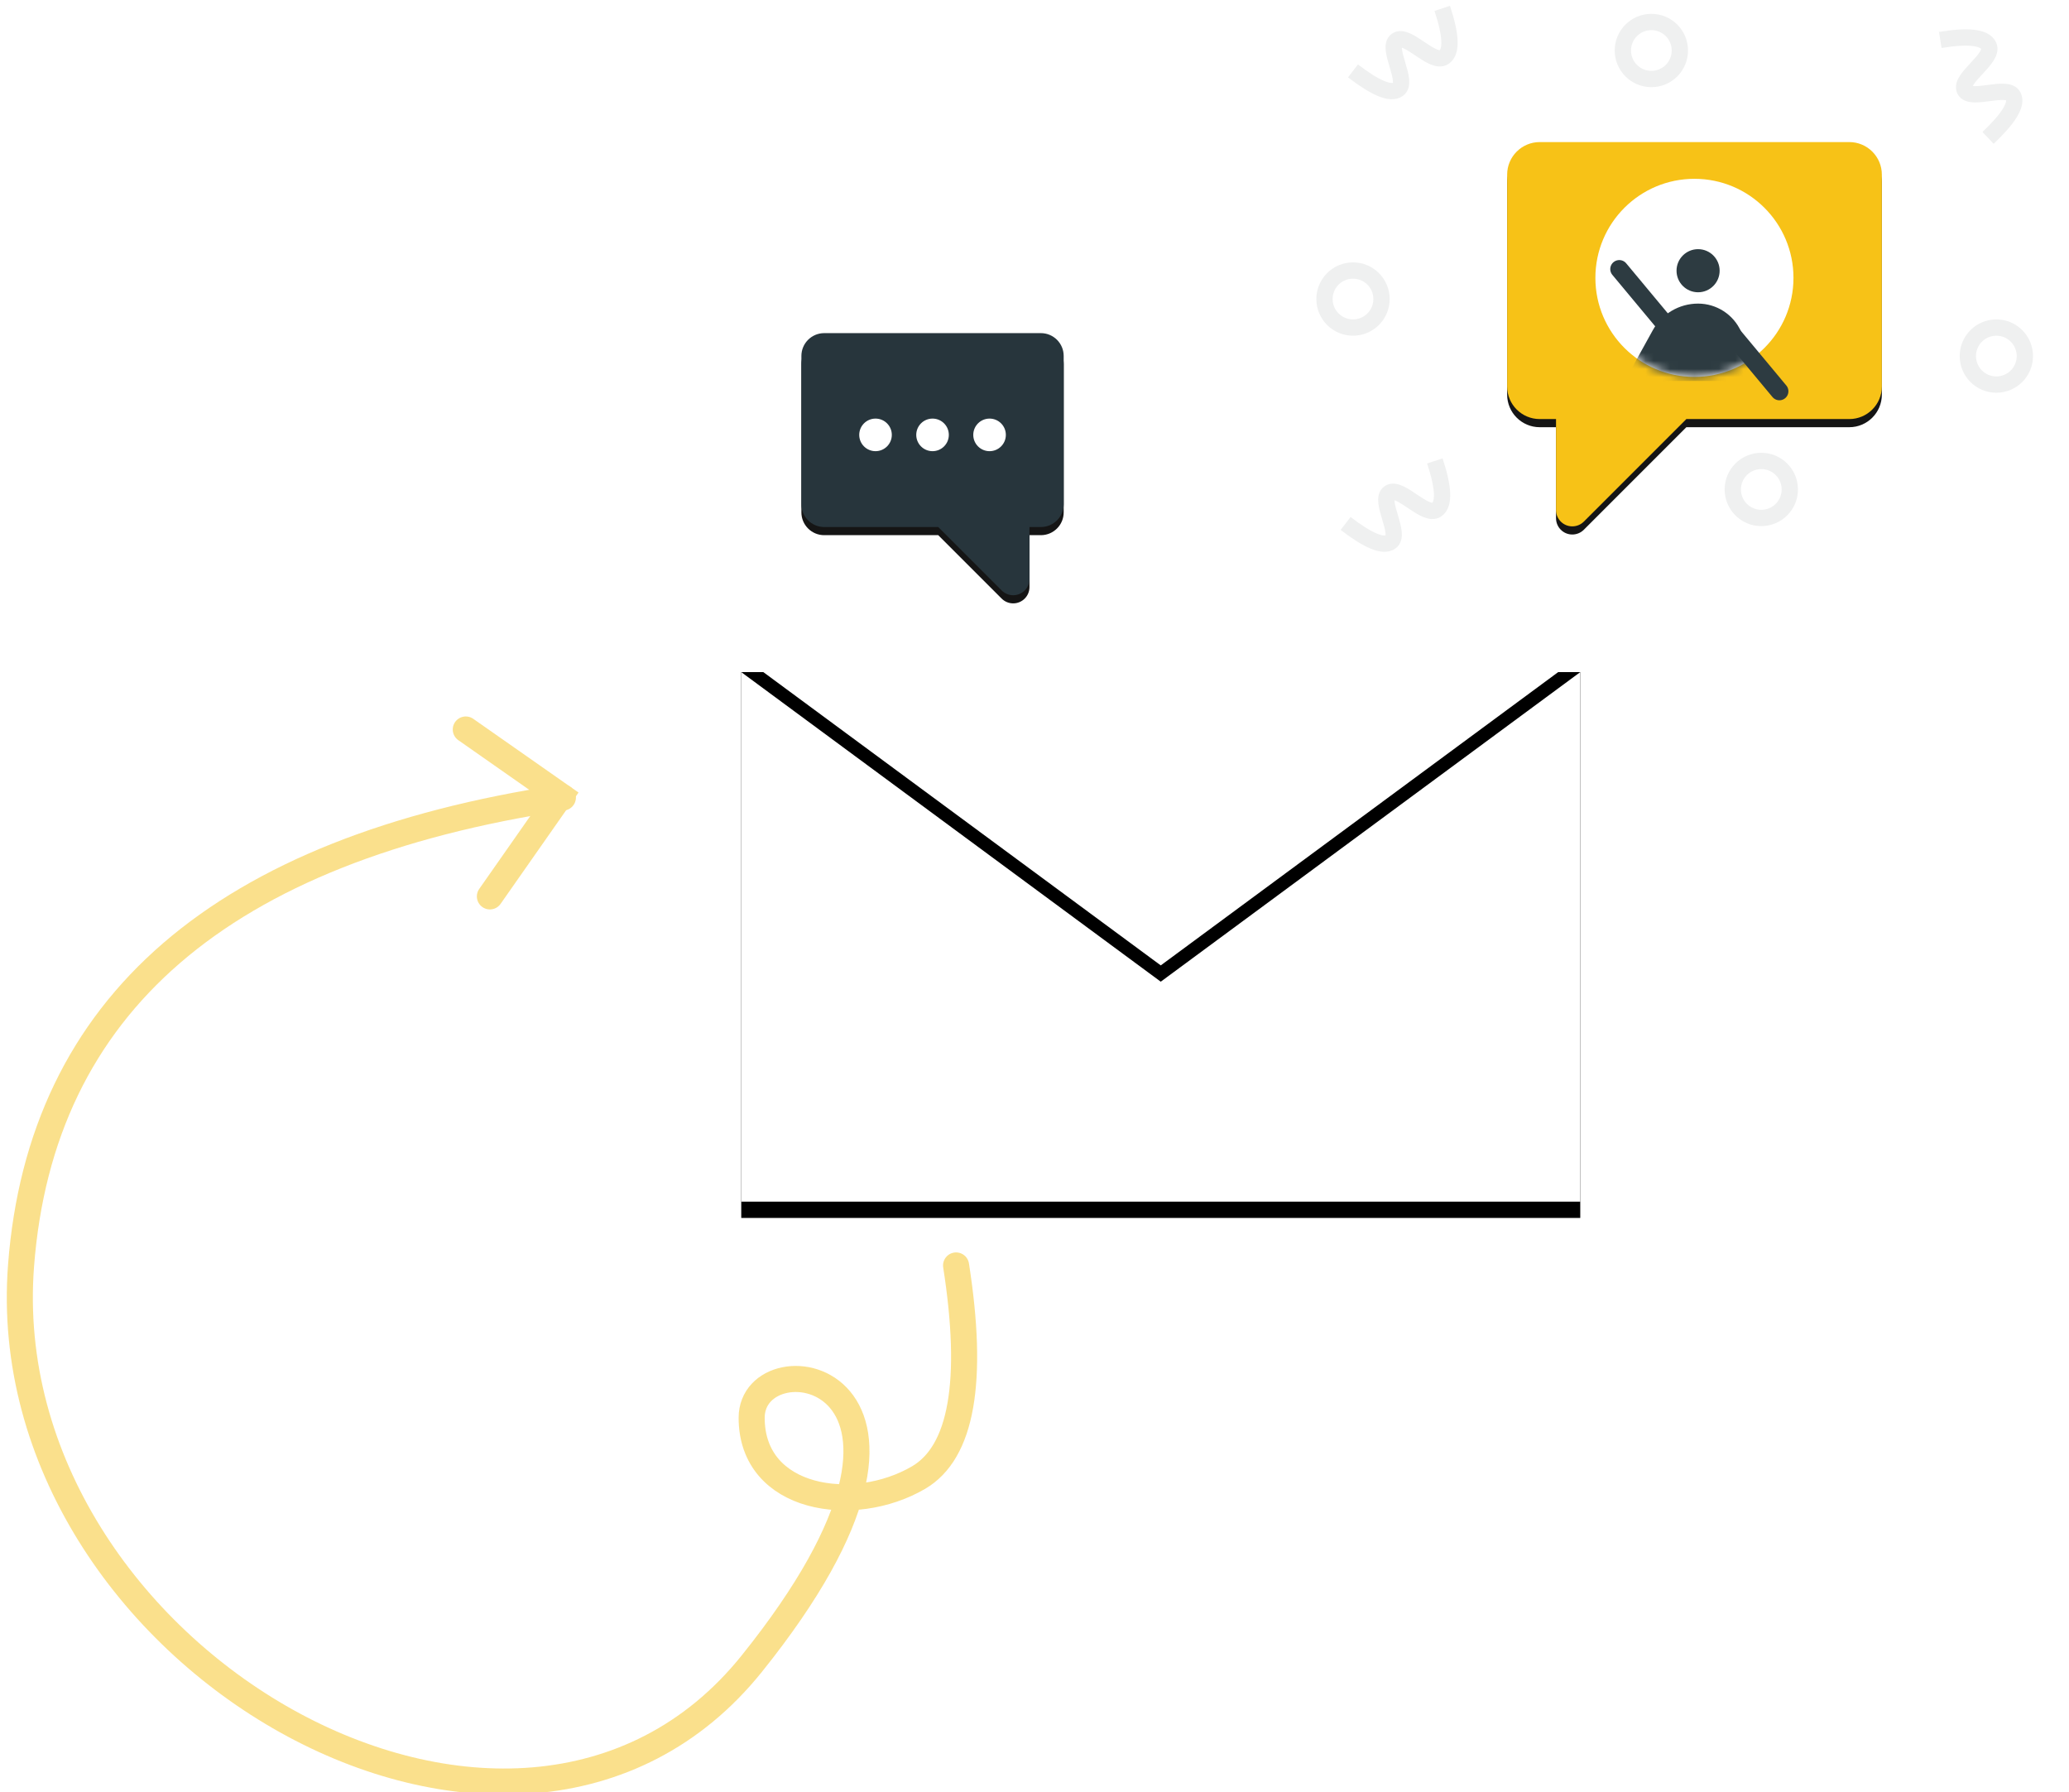 <?xml version="1.0" encoding="UTF-8"?>
<svg width="254px" height="220px" viewBox="0 0 254 220" version="1.1" xmlns="http://www.w3.org/2000/svg" xmlns:xlink="http://www.w3.org/1999/xlink">
    <!-- Generator: Sketch 52.3 (67297) - http://www.bohemiancoding.com/sketch -->
    <title>sales-cta-icon</title>
    <desc>Created with Sketch.</desc>
    <defs>
        <path d="M15.75,23.91 L7.964,31.696 C7.589,32.071 7.08,32.282 6.55,32.282 C5.445,32.282 4.55,31.387 4.55,30.282 L4.55,23.91 L3.15,23.91 C1.604,23.91 0.35,22.657 0.35,21.11 L0.35,2.91 C0.35,1.364 1.604,0.11 3.15,0.11 L29.75,0.11 C31.296,0.11 32.55,1.364 32.55,2.91 L32.55,21.11 C32.55,22.657 31.296,23.91 29.75,23.91 L15.75,23.91 Z" id="path-1"></path>
        <filter x="-29.5%" y="-24.3%" width="159.0%" height="146.2%" filterUnits="objectBoundingBox" id="filter-2">
            <feOffset dx="0" dy="1" in="SourceAlpha" result="shadowOffsetOuter1"></feOffset>
            <feGaussianBlur stdDeviation="3" in="shadowOffsetOuter1" result="shadowBlurOuter1"></feGaussianBlur>
            <feColorMatrix values="0 0 0 0 0   0 0 0 0 0   0 0 0 0 0  0 0 0 0.068 0" type="matrix" in="shadowBlurOuter1"></feColorMatrix>
        </filter>
        <rect id="path-3" x="0" y="0" width="103" height="67"></rect>
        <filter x="-43.2%" y="-63.4%" width="186.4%" height="232.8%" filterUnits="objectBoundingBox" id="filter-4">
            <feOffset dx="0" dy="2" in="SourceAlpha" result="shadowOffsetOuter1"></feOffset>
            <feGaussianBlur stdDeviation="14.5" in="shadowOffsetOuter1" result="shadowBlurOuter1"></feGaussianBlur>
            <feColorMatrix values="0 0 0 0 0   0 0 0 0 0   0 0 0 0 0  0 0 0 0.068 0" type="matrix" in="shadowBlurOuter1"></feColorMatrix>
        </filter>
        <polygon id="path-5" points="0 0 103 0 51.5 38"></polygon>
        <filter x="-43.2%" y="-111.8%" width="186.4%" height="334.2%" filterUnits="objectBoundingBox" id="filter-6">
            <feOffset dx="0" dy="2" in="SourceAlpha" result="shadowOffsetOuter1"></feOffset>
            <feGaussianBlur stdDeviation="14.5" in="shadowOffsetOuter1" result="shadowBlurOuter1"></feGaussianBlur>
            <feColorMatrix values="0 0 0 0 0   0 0 0 0 0   0 0 0 0 0  0 0 0 0.068 0" type="matrix" in="shadowBlurOuter1"></feColorMatrix>
        </filter>
        <path d="M22.5,34.158 L9.914,46.744 C9.539,47.119 9.03,47.329 8.5,47.329 C7.395,47.329 6.5,46.434 6.5,45.329 L6.5,34.158 L4.5,34.158 C2.291,34.158 0.5,32.367 0.5,30.158 L0.5,4.158 C0.5,1.949 2.291,0.158 4.5,0.158 L42.5,0.158 C44.709,0.158 46.5,1.949 46.5,4.158 L46.5,30.158 C46.5,32.367 44.709,34.158 42.5,34.158 L22.5,34.158 Z" id="path-7"></path>
        <filter x="-30.4%" y="-26.0%" width="160.9%" height="150.3%" filterUnits="objectBoundingBox" id="filter-8">
            <feOffset dx="0" dy="1" in="SourceAlpha" result="shadowOffsetOuter1"></feOffset>
            <feGaussianBlur stdDeviation="4.5" in="shadowOffsetOuter1" result="shadowBlurOuter1"></feGaussianBlur>
            <feColorMatrix values="0 0 0 0 0   0 0 0 0 0   0 0 0 0 0  0 0 0 0.068 0" type="matrix" in="shadowBlurOuter1"></feColorMatrix>
        </filter>
        <circle id="path-9" cx="12.491" cy="12.312" r="12.159"></circle>
    </defs>
    <g id="sales-cta-icon" stroke="none" stroke-width="1" fill="none" fill-rule="evenodd">
        <g id="sales-icon" transform="translate(1, 0.5)">
            <g id="text-box" transform="translate(113.433, 58.281) scale(-1, 1) translate(-113.433, -58.281) translate(96.933, 40.281)">
                <g id="Combined-Shape" opacity="0.917">
                    <use fill="black" fill-opacity="1" filter="url(#filter-2)" xlink:href="#path-1"></use>
                    <use fill="#14232A" fill-rule="evenodd" xlink:href="#path-1"></use>
                </g>
                <g id="Group-64" transform="translate(7, 10.5)" fill="#FFFFFF">
                    <circle id="Oval-6" cx="2.45" cy="2.1" r="2"></circle>
                    <circle id="Oval-6" cx="9.45" cy="2.1" r="2"></circle>
                    <circle id="Oval-6" cx="16.45" cy="2.1" r="2"></circle>
                </g>
            </g>
            <g id="squiggly" transform="translate(0.596, 88.451)" opacity="0.792" stroke="#F9D86E" stroke-linecap="round" stroke-width="3.2">
                <g id="Group-4" transform="translate(0.823, 0)">
                    <g id="Group-30">
                        <path d="M114.954,66.38 C117.176,80.636 115.643,89.315 110.354,92.416 C102.421,97.067 89.858,95.241 89.858,85.082 C89.858,74.923 118.805,79.251 89.858,115.279 C60.912,151.308 -3.509,114.322 0.166,66.38 C2.615,34.419 24.788,15.273 66.684,8.943" id="Path-58"></path>
                        <polyline id="Path-60" transform="translate(56.243, 10.837) rotate(35) translate(-56.243, -10.837) " points="49.155 3.294 63.331 3.294 63.331 18.379"></polyline>
                    </g>
                </g>
            </g>
            <g id="email" transform="translate(90, 80)">
                <g id="Rectangle-22">
                    <use fill="black" fill-opacity="1" filter="url(#filter-4)" xlink:href="#path-3"></use>
                    <use fill="#FFFFFF" fill-rule="evenodd" xlink:href="#path-3"></use>
                </g>
                <g id="Rectangle-22">
                    <use fill="black" fill-opacity="1" filter="url(#filter-6)" xlink:href="#path-5"></use>
                    <use fill="#FFFFFF" fill-rule="evenodd" xlink:href="#path-5"></use>
                </g>
            </g>
            <g id="sales-rep" transform="translate(160, 0)">
                <g id="background" transform="translate(0.904, 0.324)" stroke="#EFF0F0" stroke-width="2">
                    <circle id="Oval-17" cx="4.197" cy="35.883" r="3.5"></circle>
                    <circle id="Oval-17" cx="40.825" cy="5.375" r="3.5"></circle>
                    <circle id="Oval-17" cx="54.321" cy="59.255" r="3.5"></circle>
                    <circle id="Oval-17" cx="83.177" cy="42.883" r="3.5"></circle>
                    <path d="M8.603,-0.587 C11.956,0.418 13.632,1.495 13.632,2.645 C13.632,4.369 8.603,4.649 8.603,6.253 C8.603,7.858 13.632,7.905 13.632,9.558 C13.632,10.659 11.956,11.736 8.603,12.789" id="Path-76" transform="translate(11.118, 6.101) rotate(55) translate(-11.118, -6.101) "></path>
                    <path d="M7.695,54.963 C11.048,55.968 12.724,57.045 12.724,58.194 C12.724,59.919 7.695,60.199 7.695,61.803 C7.695,63.407 12.724,63.454 12.724,65.107 C12.724,66.209 11.048,67.286 7.695,68.338" id="Path-76" transform="translate(10.209, 61.65) rotate(55) translate(-10.209, -61.65) "></path>
                    <path d="M78.971,2.3 C82.324,3.305 84,4.382 84,5.532 C84,7.256 78.971,7.536 78.971,9.14 C78.971,10.745 84,10.792 84,12.445 C84,13.546 82.324,14.623 78.971,15.676" id="Path-76" transform="translate(81.486, 8.988) rotate(-26) translate(-81.486, -8.988) "></path>
                </g>
                <g id="Group-65" transform="translate(23.525, 16.781)">
                    <g id="Combined-Shape" opacity="0.917">
                        <use fill="black" fill-opacity="1" filter="url(#filter-8)" xlink:href="#path-7"></use>
                        <use fill="#F6BC02" fill-rule="evenodd" xlink:href="#path-7"></use>
                    </g>
                    <g id="person-mask" transform="translate(11, 4.514)">
                        <mask id="mask-10" fill="white">
                            <use xlink:href="#path-9"></use>
                        </mask>
                        <use id="Oval" fill="#FFFFFF" transform="translate(12.491, 12.312) scale(-1, 1) translate(-12.491, -12.312) " xlink:href="#path-9"></use>
                        <g id="Group-67" mask="url(#mask-10)" fill="#2D3B41">
                            <g transform="translate(12.658, 16.783) scale(-1, 1) translate(-12.658, -16.783) translate(3.908, 8.383)">
                                <circle id="Oval-7" cx="8.468" cy="3.052" r="2.646"></circle>
                                <path d="M0.477,16.588 L3.197,10.509 C4.129,8.428 6.196,7.088 8.475,7.088 L8.475,7.088 C10.788,7.088 12.917,8.344 14.035,10.368 L17.472,16.588" id="Path-31"></path>
                            </g>
                        </g>
                    </g>
                    <path d="M20.922,23.746 L14.264,15.748" id="Path-75" stroke="#2D3B41" stroke-width="2.213" stroke-linecap="round"></path>
                    <path d="M33.922,30.746 L27.264,22.748" id="Path-75" stroke="#2D3B41" stroke-width="2.213" stroke-linecap="round" transform="translate(30.593, 26.747) scale(-1, -1) translate(-30.593, -26.747) "></path>
                </g>
            </g>
        </g>
    </g>
</svg>
